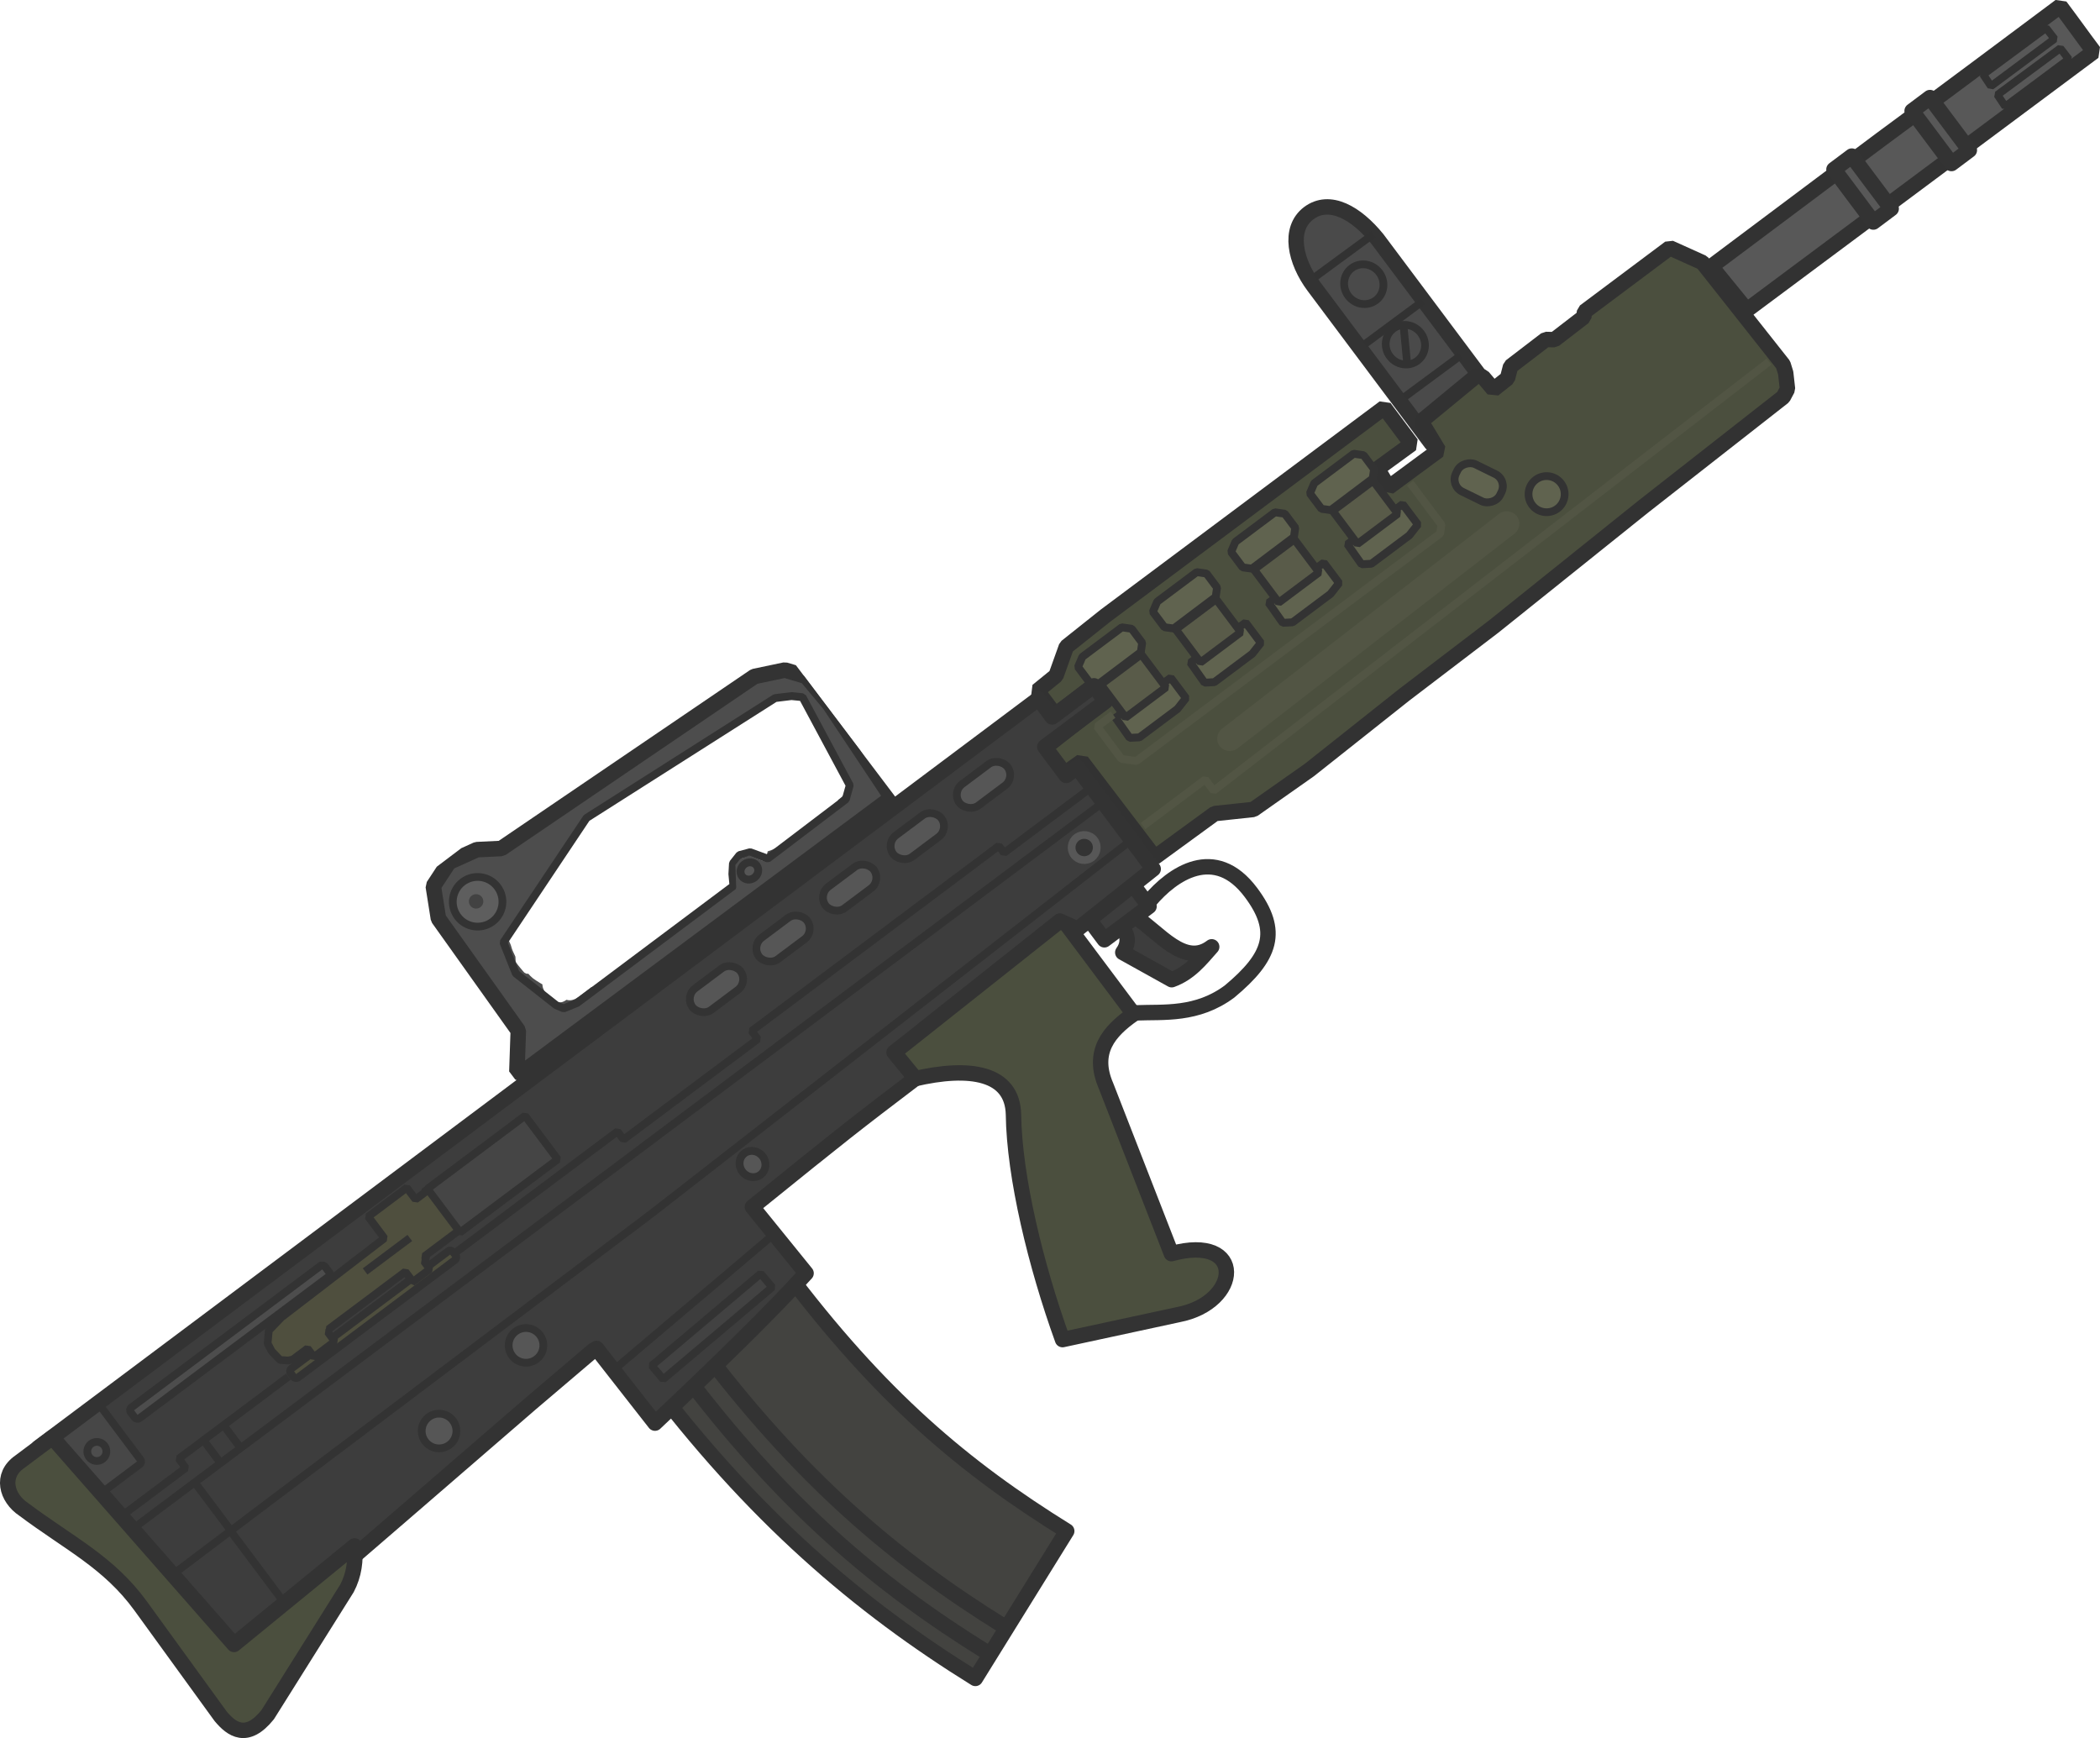 <?xml version="1.0" encoding="UTF-8" standalone="no"?>
<!-- Created with Inkscape (http://www.inkscape.org/) -->

<svg
   width="32.565mm"
   height="26.952mm"
   viewBox="0 0 32.565 26.952"
   version="1.1"
   id="svg1"
   xml:space="preserve"
   sodipodi:docname="L85A2.svg"
   inkscape:version="1.3 (0e150ed, 2023-07-21)"
   xmlns:inkscape="http://www.inkscape.org/namespaces/inkscape"
   xmlns:sodipodi="http://sodipodi.sourceforge.net/DTD/sodipodi-0.dtd"
   xmlns="http://www.w3.org/2000/svg"
   xmlns:svg="http://www.w3.org/2000/svg"><sodipodi:namedview
     id="namedview1"
     pagecolor="#ffffff"
     bordercolor="#000000"
     borderopacity="0.25"
     inkscape:showpageshadow="2"
     inkscape:pageopacity="0.0"
     inkscape:pagecheckerboard="0"
     inkscape:deskcolor="#d1d1d1"
     inkscape:document-units="mm"
     inkscape:zoom="0.62"
     inkscape:cx="700.80645"
     inkscape:cy="342.74194"
     inkscape:window-width="2048"
     inkscape:window-height="1152"
     inkscape:window-x="0"
     inkscape:window-y="0"
     inkscape:window-maximized="0"
     inkscape:current-layer="svg1" /><defs
     id="defs1"><clipPath
       clipPathUnits="userSpaceOnUse"
       id="clipPath127-1"><path
         id="path128-8"
         style="fill:#ff0000;fill-opacity:1;fill-rule:nonzero;stroke:none;stroke-width:0.265"
         d="M 24.055,85.596 V 116.161 H 89.174 V 85.596 Z m 33.852,7.27 v 5.29e-4 5.29e-4 5.3e-4 5.29e-4 5.29e-4 c 0.199,-1.3e-5 0.397,2e-6 0.596,0 0.196,-3e-6 0.392,0 0.589,0 h 0.605 c 0.341,-0.004 0.68,0.03 1.018,0.078 0.301,0.045 0.597,0.116 0.895,0.176 0.281,0.061 0.561,0.121 0.843,0.178 0.267,0.056 0.535,0.105 0.803,0.158 0.109,0.028 0.207,0.045 0.304,0.051 0.157,0.011 0.314,0.014 0.471,0.016 0.271,0.003 0.542,0.004 0.813,0.004 0.294,5.29e-4 0.588,5.29e-4 0.882,5.29e-4 h 0.151 c 1.011,1.59e-4 1.818,0.206 2.427,0.531 0.006,3e-6 0.012,-5e-6 0.019,0 0.18,1.98e-4 0.36,-2.65e-4 0.54,0.001 0.198,0.001 0.397,0.003 0.595,0.008 0.247,0.008 0.494,0.022 0.74,0.052 0.254,0.032 0.507,0.072 0.759,0.119 0.244,0.047 0.486,0.102 0.73,0.149 0.201,0.045 0.405,0.076 0.606,0.12 0.02,0.003 0.041,0.001 0.059,0.009 0.013,0.005 -0.054,0.004 -0.041,0.004 0.106,0.003 0.213,-0.002 0.319,0 0.211,2e-6 0.422,-1.9e-5 0.634,0 0.231,2.1e-5 0.463,-1.25e-4 0.694,0 0.211,1.05e-4 0.423,-2.65e-4 0.634,0.001 0.255,0.001 0.51,0.003 0.766,0.007 0.346,0.007 0.692,0.016 1.037,0.036 0.302,0.019 0.602,0.05 0.904,0.073 0.214,0.014 0.393,0.028 0.618,0.024 0.315,0.006 0.629,0.016 0.944,0.039 0.183,0.014 0.365,0.03 0.547,0.052 0.055,0.007 0.109,0.013 0.164,0.02 0.029,0.004 0.061,-2.65e-4 0.088,0.012 0.112,7.94e-4 0.224,-3e-6 0.336,0 0.04,0 0.08,-3e-6 0.119,0 0.245,8e-6 0.49,-6.3e-5 0.734,0 0.188,6.4e-5 0.376,5.29e-4 0.563,0.001 0.193,5.3e-4 0.387,0.001 0.58,0.004 0.241,0.005 0.482,0.014 0.721,0.043 0.59,0.084 1.149,0.268 1.63,0.633 0.068,0.059 0.137,0.118 0.205,0.176 0.032,0.001 0.064,0.002 0.096,0.003 0.722,0.088 1.368,0.401 1.862,0.94 0.261,0.285 0.312,0.423 0.487,0.747 0.258,0.591 0.34,1.196 0.212,1.842 -0.012,0.06 -0.031,0.12 -0.046,0.18 0.058,0.094 0.082,0.236 0.041,0.419 -0.013,0.06 -0.007,0.031 -0.02,0.089 -0.025,0.119 -0.052,0.237 -0.073,0.356 -0.03,0.175 -0.067,0.349 -0.1,0.523 -0.038,0.193 -0.077,0.386 -0.116,0.579 -0.041,0.179 -0.079,0.358 -0.116,0.538 -0.034,0.169 -0.069,0.337 -0.104,0.506 -0.033,0.153 -0.069,0.306 -0.097,0.46 -0.032,0.155 -0.062,0.31 -0.098,0.464 -0.032,0.138 -0.059,0.277 -0.086,0.417 -0.022,0.108 -0.044,0.216 -0.063,0.325 -0.017,0.102 -0.026,0.205 -0.04,0.308 -0.016,0.109 -0.037,0.218 -0.059,0.326 -0.024,0.111 -0.045,0.221 -0.07,0.332 -0.03,0.145 -0.06,0.289 -0.092,0.434 -0.031,0.156 -0.061,0.313 -0.095,0.469 -0.018,0.077 -0.036,0.155 -0.054,0.232 0.073,0.364 0.089,0.738 0.034,1.108 -0.019,0.13 -0.056,0.257 -0.084,0.386 -0.034,0.12 -0.074,0.234 -0.117,0.344 0.031,0.127 0.058,0.261 0.08,0.41 0.033,0.225 -0.01,0.455 -0.014,0.683 -0.066,0.238 -0.103,0.487 -0.199,0.714 -0.365,0.862 -1.201,1.557 -2.133,1.706 -0.244,0.039 -0.493,0.032 -0.74,0.048 -0.015,-0.002 -0.029,-0.004 -0.044,-0.006 -0.237,0.112 -0.481,0.214 -0.726,0.261 -0.218,0.059 -0.438,0.111 -0.66,0.149 -0.207,0.036 -0.411,0.091 -0.62,0.12 -0.275,0.038 -0.55,0.068 -0.828,0.059 v 5.3e-4 c -0.629,-0.021 -1.18,-0.115 -1.655,-0.264 h -0.269 -0.567 -0.669 -0.6 -0.633 c -0.172,-1e-5 -0.343,3e-5 -0.515,0 -0.181,-3e-5 -0.362,-1.1e-4 -0.543,-5.3e-4 -0.209,-0.001 -0.418,-2.7e-4 -0.627,-0.002 -0.188,-0.002 -0.376,-0.003 -0.563,-0.012 -0.246,-0.013 -0.491,-0.033 -0.734,-0.071 -0.213,-0.034 -0.424,-0.074 -0.637,-0.108 -0.285,-0.056 -0.572,-0.104 -0.846,-0.203 -0.117,-0.041 -0.234,-0.082 -0.351,-0.122 -0.63,0.576 -1.64,0.981 -3.06,0.981 H 67.213 66.674 66.181 65.551 65.024 64.335 63.354 62.43 c -0.344,0 -0.688,-5.3e-4 -1.032,-5.3e-4 -0.422,-5e-5 -0.844,2.7e-4 -1.267,0 -0.419,0 -0.839,-2.6e-4 -1.258,-0.002 -0.388,-0.002 -0.776,-0.004 -1.164,-0.012 -0.465,-0.01 -0.93,-0.026 -1.395,-0.045 -0.634,-0.022 -1.268,-0.024 -1.902,-0.037 -0.484,-0.012 -0.967,-0.036 -1.451,-0.046 -0.464,-0.008 -0.927,-0.018 -1.39,-0.05 -0.375,-0.028 -0.751,-0.06 -1.122,-0.124 -0.194,-0.014 -0.387,-0.03 -0.58,-0.05 -0.08,-0.008 -0.161,-0.01 -0.239,-0.025 -0.003,0 0.006,-0.003 0.009,-0.005 h -0.958 c -0.294,0 -0.588,2e-5 -0.882,0 -0.286,-4e-5 -0.572,-8e-4 -0.858,-10e-4 -0.319,-0.001 -0.637,10e-4 -0.956,-0.002 -0.356,-10e-4 -0.713,-0.003 -1.07,-0.011 -0.229,-0.005 -0.459,-0.011 -0.688,-0.024 -0.489,0.149 -1.06,0.236 -1.719,0.236 h -0.331 c -0.391,0.018 -0.775,-0.046 -1.154,-0.135 -0.302,-0.075 -0.592,-0.192 -0.876,-0.317 -0.042,-0.021 -0.056,-0.026 -0.09,-0.043 h -0.007 -0.693 -0.466 c -0.103,-2e-5 -0.206,4e-5 -0.309,0 -0.112,-5e-5 -0.223,-7.9e-4 -0.334,-0.001 -0.116,-10e-4 -0.232,2.6e-4 -0.348,-0.003 -0.152,-0.003 -0.304,-0.007 -0.454,-0.026 -0.26,-0.039 -0.514,-0.11 -0.738,-0.253 -0.04,-0.029 -0.178,-0.119 -0.229,-0.173 -0.069,-0.072 -0.14,-0.144 -0.202,-0.222 -0.186,1.3e-4 -0.372,-0.027 -0.551,-0.076 -0.054,-0.019 -0.109,-0.035 -0.161,-0.058 -0.366,-0.167 -0.63,-0.422 -0.787,-0.798 -0.024,-0.073 -0.051,-0.144 -0.071,-0.218 -0.037,-0.138 -0.046,-0.282 -0.051,-0.423 -0.003,-0.072 -0.007,-0.145 -0.014,-0.217 -0.008,-0.073 -0.018,-0.145 -0.028,-0.217 -2.01e-4,-0.001 0.004,0.018 0.002,0.003 -0.117,-0.753 0.029,-1.32 0.303,-1.677 -0.071,-0.179 -0.143,-0.359 -0.214,-0.538 -0.121,-0.3 -0.228,-0.604 -0.317,-0.915 -0.077,-0.296 -0.112,-0.599 -0.136,-0.904 -0.014,-0.006 -0.029,-0.013 -0.044,-0.022 -0.098,-0.056 -0.164,-0.093 -0.188,-0.215 -2.64e-4,-0.003 -2.35e-4,-0.006 -5.29e-4,-0.009 -0.002,1.5e-4 -0.004,2.5e-4 -0.007,5.3e-4 -0.016,-0.02 -0.034,-0.039 -0.048,-0.061 -0.038,-0.06 -0.05,-0.146 -0.058,-0.214 -0.005,-0.042 -0.009,-0.09 -0.012,-0.136 -0.001,-0.007 -0.003,-0.014 -0.004,-0.021 -0.011,-0.085 -0.015,-0.17 -0.012,-0.256 -0.006,-0.125 -0.013,-0.249 -0.02,-0.374 -0.008,-0.157 -0.012,-0.314 -0.015,-0.47 -0.003,-0.114 -0.003,-0.227 5.29e-4,-0.341 5.29e-4,-0.077 0.007,-0.153 0.036,-0.225 0.007,-0.018 0.017,-0.035 0.025,-0.053 0.053,-0.103 0.123,-0.195 0.189,-0.289 0.055,-0.075 0.1,-0.157 0.157,-0.231 l 5.29e-4,-5.3e-4 c 0.002,-0.007 0.004,-0.013 0.006,-0.02 0.016,-0.06 0.029,-0.121 0.042,-0.182 0.015,-0.077 0.032,-0.154 0.048,-0.231 0.018,-0.089 0.039,-0.178 0.058,-0.267 0.016,-0.073 0.032,-0.147 0.049,-0.22 0.018,-0.079 0.043,-0.155 0.068,-0.232 0.024,-0.073 0.052,-0.145 0.08,-0.216 0.028,-0.072 0.056,-0.145 0.082,-0.218 0.026,-0.067 0.044,-0.137 0.061,-0.207 0.018,-0.069 0.032,-0.139 0.048,-0.208 0.011,-0.047 0.02,-0.094 0.029,-0.142 0.012,-0.064 0.037,-0.119 0.071,-0.174 0.061,-0.087 0.149,-0.148 0.237,-0.206 0.128,-0.076 0.264,-0.137 0.401,-0.196 0.13,-0.057 0.262,-0.111 0.396,-0.157 0.141,-0.046 0.286,-0.077 0.43,-0.11 0.109,-0.022 0.217,-0.045 0.326,-0.068 0.014,-0.007 0.03,-0.011 0.044,-0.018 0.039,-0.016 0.077,-0.032 0.116,-0.049 0.083,-0.036 0.166,-0.072 0.25,-0.105 0.077,-0.032 0.154,-0.061 0.232,-0.092 0.105,-0.041 0.208,-0.084 0.314,-0.124 0.106,-0.038 0.213,-0.07 0.32,-0.106 0.131,-0.046 0.261,-0.096 0.391,-0.145 0.022,-0.009 0.043,-0.017 0.065,-0.025 0.047,-0.019 0.09,-0.027 0.127,-0.027 0.022,-1.17e-4 0.042,0.002 0.059,0.007 0.319,-0.149 0.64,-0.294 0.966,-0.428 0.381,-0.146 0.759,-0.3 1.142,-0.443 0.419,-0.171 0.861,-0.275 1.293,-0.406 0.442,-0.135 0.875,-0.296 1.315,-0.438 0.428,-0.142 0.85,-0.301 1.273,-0.458 0.403,-0.152 0.801,-0.318 1.203,-0.473 0.3,-0.118 0.601,-0.232 0.897,-0.36 0.391,-0.164 0.787,-0.315 1.182,-0.469 0.361,-0.155 0.725,-0.302 1.087,-0.453 0.489,-0.2 0.991,-0.365 1.5,-0.503 0.354,-0.098 0.714,-0.176 1.073,-0.256 0.35,-0.071 0.699,-0.142 1.048,-0.217 0.294,-0.076 0.591,-0.132 0.89,-0.186 0.195,-0.039 0.393,-0.059 0.59,-0.086 -0.008,2.54e-4 -0.023,0.003 -0.019,-0.002 0.02,-0.019 0.053,-0.011 0.08,-0.017 0.292,-0.066 0.589,-0.11 0.886,-0.142 0.297,-0.03 0.596,-0.035 0.894,-0.04 0.27,-0.004 0.539,-0.004 0.808,-0.005 0.195,-5.29e-4 0.389,-5.29e-4 0.584,-5.29e-4 0.205,-8e-5 0.409,-5.29e-4 0.614,-5.29e-4 z m 21.751,1.922 c 0.02,0.009 -0.044,-0.001 -0.067,-0.002 -0.01,5.29e-4 -0.041,0.002 -0.031,0.002 0.032,0.001 0.065,-2.41e-4 0.098,0 z m 6.055,12.003 c -5.29e-4,0.002 -0.002,0.003 -0.002,0.005 -0.014,0.038 -0.027,0.076 -0.04,0.114 0.014,-0.038 0.031,-0.073 0.042,-0.119 z" /></clipPath></defs><path
     style="color:#000000;fill:#434340;fill-opacity:1;stroke:#333333;stroke-width:0.239;stroke-linejoin:round;stroke-dasharray:none;stroke-opacity:1"
     d="m 9.991,21.27 c 1.683,2.248 3.341,3.645 5.134,4.757 l 1.417,-2.285 c -1.582,-0.981 -2.894,-2.074 -4.399,-4.084 z"
     id="path6-33" /><path
     style="fill:none;fill-opacity:1;stroke:#333333;stroke-width:0.239;stroke-linecap:butt;stroke-linejoin:round;stroke-dasharray:none;stroke-opacity:1"
     d="m 10.533,21.2 c 1.594,2.129 3.079,3.374 4.766,4.42"
     id="path6-3"
     sodipodi:nodetypes="cc" /><path
     style="fill:none;fill-opacity:1;stroke:#333333;stroke-width:0.239;stroke-linecap:butt;stroke-linejoin:round;stroke-dasharray:none;stroke-opacity:1"
     d="m 10.806,20.802 c 1.594,2.129 3.079,3.374 4.766,4.42"
     id="path6-3-0"
     sodipodi:nodetypes="cc" /><path
     style="fill:#3d3d3d;fill-opacity:1;stroke:#333333;stroke-width:0.239;stroke-linecap:round;stroke-linejoin:round;stroke-dasharray:none;stroke-opacity:1"
     d="m 17.357,14.349 c 0.169,0.137 0.138,0.304 0.054,0.421 l 0.759,0.422 c 0.279,-0.101 0.444,-0.31 0.62,-0.51 -0.426,0.327 -0.816,-0.229 -1.192,-0.468 z"
     id="path4"
     sodipodi:nodetypes="cccccc" /><rect
     style="fill:#3d3d3d;fill-opacity:1;stroke:#333333;stroke-width:0.239;stroke-linecap:round;stroke-linejoin:round;stroke-dasharray:none;stroke-opacity:1"
     id="rect2"
     width="0.865"
     height="0.455"
     x="4.975"
     y="21.475"
     transform="rotate(-36.822)" /><path
     style="fill:#4b4f3e;fill-opacity:1;stroke:#333333;stroke-width:0.239;stroke-linecap:round;stroke-linejoin:round;stroke-dasharray:none;stroke-opacity:1"
     d="m 14.168,16.732 c 0.882,-0.208 1.532,-0.093 1.548,0.548 0.012,0.965 0.345,2.342 0.761,3.493 l 1.793,-0.387 c 0.978,-0.186 1.051,-1.262 -0.105,-0.946 l -1.013,-2.599 c -0.229,-0.529 0.04,-0.848 0.427,-1.117 l -1.174,-1.568 -2.727,2.042 z"
     id="path2-4"
     sodipodi:nodetypes="cccccccccc" /><path
     style="fill:#585858;fill-opacity:1;fill-rule:evenodd;stroke:#050505;stroke-width:0;stroke-linejoin:bevel;stroke-opacity:1;paint-order:markers fill stroke"
     d="M 7.742,24.699 Z"
     id="path3" /><path
     style="fill:#585858;fill-opacity:0;fill-rule:evenodd;stroke:#323232;stroke-width:0.14;stroke-linejoin:bevel;stroke-dasharray:none;stroke-opacity:1;paint-order:markers fill stroke"
     d="M 11.872,20.872 Z"
     id="path7" /><path
     id="rect10"
     style="fill:#4a4a4a;stroke:#333333;stroke-width:0.239;stroke-linejoin:round"
     d="m 20.374,4.441 c -0.292,-0.39 -0.401,-0.89 -0.081,-1.134 0.328,-0.246 0.742,7.2e-5 1.065,0.397 l 1.822,2.434 -0.984,0.737 z"
     sodipodi:nodetypes="cccccc" /><path
     style="fill:#585858;fill-opacity:1;fill-rule:evenodd;stroke:#323232;stroke-width:0.239;stroke-linejoin:bevel;stroke-dasharray:none;stroke-opacity:1;paint-order:markers fill stroke"
     d="m 27.088,4.808 5.381,-4.007 c -0.216,-0.288 -0.293,-0.402 -0.521,-0.706 -0.377,0.282 -2.08,1.554 -2.78,2.067 l -2.631,1.97 z"
     id="path8-3"
     sodipodi:nodetypes="cccccc" /><path
     style="fill:#585858;fill-opacity:1;fill-rule:evenodd;stroke:#323232;stroke-width:0.12;stroke-linejoin:bevel;stroke-dasharray:none;stroke-opacity:1;paint-order:markers fill stroke"
     d="m 31.728,0.434 0.131,0.169 -0.985,0.733 -0.12,-0.181 z"
     id="path12-9" /><path
     style="fill:#585858;fill-opacity:1;fill-rule:evenodd;stroke:#323232;stroke-width:0.14;stroke-linejoin:bevel;stroke-dasharray:none;stroke-opacity:1;paint-order:markers fill stroke"
     d="M 31.415,1.28 Z"
     id="path11" /><path
     style="fill:#585858;fill-opacity:1;fill-rule:evenodd;stroke:#323232;stroke-width:0.12;stroke-linejoin:bevel;stroke-dasharray:none;stroke-opacity:1;paint-order:markers fill stroke"
     d="m 31.949,0.749 0.131,0.169 -0.985,0.733 -0.12,-0.181 z"
     id="path12-6" /><path
     style="fill:#4b4f3e;fill-opacity:1;fill-rule:evenodd;stroke:#323232;stroke-width:0.239;stroke-linejoin:bevel;stroke-dasharray:none;stroke-opacity:1;paint-order:markers fill stroke"
     d="m 17.907,13.294 0.93,-0.678 0.598,-0.064 0.869,-0.611 1.474,-1.169 1.386,-1.057 2.324,-1.863 2.165,-1.695 0.066,-0.124 -0.028,-0.25 -0.04,-0.129 -1.251,-1.583 -0.506,-0.228 -1.322,0.989 -0.012,0.084 -0.456,0.351 -0.133,-0.003 -0.546,0.418 -0.048,0.185 -0.217,0.172 -0.164,-0.194 -0.087,-0.028 -0.872,0.718 0.272,0.45 -0.776,0.572 -0.172,-0.288 0.527,-0.384 -0.422,-0.565 -4.322,3.226 -0.608,0.484 -0.16,0.447 -0.29,0.236 0.278,0.371 0.573,-0.438 0.207,0.209 -0.963,0.758 0.196,0.25 0.11,0.147 0.286,-0.204 z"
     id="path14-6" /><path
     style="fill:#60634f;fill-opacity:1;fill-rule:evenodd;stroke:#333333;stroke-width:0.122;stroke-linejoin:bevel;stroke-dasharray:none;stroke-opacity:1;paint-order:markers fill stroke"
     d="m 20.895,8.439 0.219,0.311 0.152,-0.008 0.588,-0.44 0.133,-0.169 -0.236,-0.315 z"
     id="path50-2" /><path
     style="fill:#595b49;fill-opacity:1;fill-rule:evenodd;stroke:#333333;stroke-width:0.122;stroke-linejoin:bevel;stroke-dasharray:none;stroke-opacity:1;paint-order:markers fill stroke"
     d="m 21.302,7.467 0.374,0.499 -0.626,0.469 -0.383,-0.512 0.617,-0.462 z"
     id="path51-53" /><path
     style="fill:#60634f;fill-opacity:1;fill-rule:evenodd;stroke:#333333;stroke-width:0.122;stroke-linejoin:bevel;stroke-dasharray:none;stroke-opacity:1;paint-order:markers fill stroke"
     d="m 21.287,7.42 0.021,-0.144 -0.163,-0.218 -0.153,-0.022 -0.612,0.458 -0.067,0.157 0.179,0.239 0.107,0.015 0.037,0.005 z"
     id="path52-14" /><path
     style="fill:#60634f;fill-opacity:1;fill-rule:evenodd;stroke:#333333;stroke-width:0.122;stroke-linejoin:bevel;stroke-dasharray:none;stroke-opacity:1;paint-order:markers fill stroke"
     d="m 19.673,9.347 0.219,0.311 0.152,-0.008 0.588,-0.44 0.133,-0.169 -0.236,-0.315 z"
     id="path50-7" /><path
     style="fill:#595b49;fill-opacity:1;fill-rule:evenodd;stroke:#333333;stroke-width:0.122;stroke-linejoin:bevel;stroke-dasharray:none;stroke-opacity:1;paint-order:markers fill stroke"
     d="m 20.081,8.376 0.374,0.499 -0.626,0.469 -0.383,-0.512 0.617,-0.462 z"
     id="path51-6" /><path
     style="fill:#60634f;fill-opacity:1;fill-rule:evenodd;stroke:#333333;stroke-width:0.122;stroke-linejoin:bevel;stroke-dasharray:none;stroke-opacity:1;paint-order:markers fill stroke"
     d="m 20.065,8.328 0.021,-0.144 -0.163,-0.218 -0.153,-0.022 -0.612,0.458 -0.067,0.157 0.179,0.239 0.107,0.015 0.037,0.005 z"
     id="path52-3" /><path
     style="fill:#60634f;fill-opacity:1;fill-rule:evenodd;stroke:#333333;stroke-width:0.122;stroke-linejoin:bevel;stroke-dasharray:none;stroke-opacity:1;paint-order:markers fill stroke"
     d="m 18.46,10.275 0.219,0.311 0.152,-0.008 0.588,-0.44 0.133,-0.169 -0.236,-0.315 z"
     id="path50-8" /><path
     style="fill:#595b49;fill-opacity:1;fill-rule:evenodd;stroke:#333333;stroke-width:0.122;stroke-linejoin:bevel;stroke-dasharray:none;stroke-opacity:1;paint-order:markers fill stroke"
     d="m 18.868,9.304 0.374,0.499 -0.626,0.469 -0.383,-0.512 0.617,-0.462 z"
     id="path51-5" /><path
     style="fill:#60634f;fill-opacity:1;fill-rule:evenodd;stroke:#333333;stroke-width:0.122;stroke-linejoin:bevel;stroke-dasharray:none;stroke-opacity:1;paint-order:markers fill stroke"
     d="m 18.852,9.256 0.021,-0.144 -0.163,-0.218 -0.153,-0.022 -0.612,0.458 -0.067,0.157 0.179,0.239 0.107,0.015 0.037,0.005 z"
     id="path52-1" /><path
     style="fill:#60634f;fill-opacity:1;fill-rule:evenodd;stroke:#333333;stroke-width:0.122;stroke-linejoin:bevel;stroke-dasharray:none;stroke-opacity:1;paint-order:markers fill stroke"
     d="m 17.299,11.131 0.219,0.311 0.152,-0.008 0.588,-0.44 0.133,-0.169 -0.236,-0.315 z"
     id="path50-77" /><path
     style="fill:#595b49;fill-opacity:1;fill-rule:evenodd;stroke:#333333;stroke-width:0.122;stroke-linejoin:bevel;stroke-dasharray:none;stroke-opacity:1;paint-order:markers fill stroke"
     d="m 17.707,10.159 0.374,0.499 -0.626,0.469 -0.383,-0.512 0.617,-0.462 z"
     id="path51" /><path
     style="fill:#60634f;fill-opacity:1;fill-rule:evenodd;stroke:#333333;stroke-width:0.122;stroke-linejoin:bevel;stroke-dasharray:none;stroke-opacity:1;paint-order:markers fill stroke"
     d="m 17.691,10.112 0.021,-0.144 -0.163,-0.218 -0.153,-0.022 -0.612,0.458 -0.067,0.157 0.179,0.239 0.107,0.015 0.037,0.005 z"
     id="path52-19" /><path
     style="fill:#4b4b4b;fill-opacity:1;fill-rule:evenodd;stroke:#323232;stroke-width:0.239;stroke-linejoin:bevel;stroke-dasharray:none;stroke-opacity:1;paint-order:markers fill stroke"
     d="M 21.183,5.298 Z"
     id="path16-2" /><ellipse
     style="fill:#4a4a4a;fill-opacity:1;fill-rule:evenodd;stroke:#323232;stroke-width:0.12;stroke-dasharray:none;stroke-opacity:1"
     id="path21"
     cx="14.288"
     cy="16.203"
     rx="0.301"
     ry="0.312"
     transform="rotate(-36.822)" /><g
     id="g10"
     transform="matrix(0.09,-0.068,0.068,0.09,-2.827,20.295)"><ellipse
       style="opacity:1;fill:#4a4a4a;fill-opacity:1;fill-rule:evenodd;stroke:#323232;stroke-width:1.058;stroke-dasharray:none;stroke-opacity:1"
       id="path21-7"
       cx="254.039"
       cy="25.832"
       rx="2.666"
       ry="2.76" /><path
       style="opacity:1;fill:#4a4a4a;fill-opacity:1;fill-rule:evenodd;stroke:#323232;stroke-width:1.058;stroke-linejoin:bevel;stroke-dasharray:none;stroke-opacity:1;paint-order:markers fill stroke"
       d="m 252.729,27.96 2.619,-4.256 z"
       id="path22-6" /></g><path
     style="fill:#4a4a4a;fill-opacity:1;fill-rule:evenodd;stroke:#323232;stroke-width:0.12;stroke-linejoin:bevel;stroke-dasharray:none;stroke-opacity:1;paint-order:markers fill stroke"
     d="m 20.395,4.293 0.898,-0.659 z"
     id="path23" /><path
     style="fill:#4a4a4a;fill-opacity:1;fill-rule:evenodd;stroke:#323232;stroke-width:0.12;stroke-linejoin:bevel;stroke-dasharray:none;stroke-opacity:1;paint-order:markers fill stroke"
     d="m 21.162,5.338 0.9,-0.666 z"
     id="path24-7" /><path
     style="fill:#4a4a4a;fill-opacity:1;fill-rule:evenodd;stroke:#323232;stroke-width:0.12;stroke-linejoin:bevel;stroke-dasharray:none;stroke-opacity:1;paint-order:markers fill stroke"
     d="m 21.781,6.155 0.862,-0.637 z"
     id="path25" /><path
     style="fill:#3b3b3b;fill-opacity:1;fill-rule:evenodd;stroke:#333333;stroke-width:0.239;stroke-linejoin:bevel;stroke-dasharray:none;stroke-opacity:1;paint-order:markers fill stroke"
     d="M 2.049,23.959 Z"
     id="path29" /><path
     style="fill:#3d3d3d;fill-opacity:1;fill-rule:evenodd;stroke:#333333;stroke-width:0.239;stroke-linejoin:round;stroke-dasharray:none;stroke-opacity:1;paint-order:markers fill stroke"
     d="m 16.079,10.855 -2.059,1.542 -2.799,2.096 -3.725,2.789 -5.975,4.473 -0.922,0.69 1.032,1.378 1.649,2.203 0.491,-0.42 0.774,-0.659 1.74,-1.501 1.939,-1.676 0.976,-0.83 0.05,-0.031 0.907,1.159 c 1.021,-0.964 1.817,-1.742 2.343,-2.324 l -0.833,-1.028 c 1.445,-1.168 1.556,-1.254 2.528,-1.993 l -0.331,-0.404 0.179,-0.14 2.393,-1.897 0.251,0.115 0.042,-0.005 1.154,-0.917 -1.181,-1.577 -0.169,0.127 -0.332,-0.444 0.943,-0.706 -0.18,-0.241 -0.647,0.484 -0.212,-0.283 z"
     id="path30-6"
     sodipodi:nodetypes="cccccccccccccccccccccccccccccccc" /><path
     style="fill:#565656;fill-opacity:0;fill-rule:evenodd;stroke:#333333;stroke-width:0.122;stroke-linejoin:bevel;stroke-dasharray:none;stroke-opacity:1;paint-order:markers fill stroke"
     d="m 3.764,22.497 -0.287,-0.383 z"
     id="path49-6" /><ellipse
     style="fill:#565656;fill-opacity:1;fill-rule:evenodd;stroke:#333333;stroke-width:0.122;stroke-dasharray:none;stroke-opacity:1"
     id="path42-6-9"
     cy="21.443"
     cx="-1.477"
     rx="0.197"
     ry="0.208"
     transform="rotate(-36.822)" /><rect
     style="fill:#565656;fill-opacity:1;fill-rule:evenodd;stroke:#333333;stroke-width:0.12;stroke-linejoin:bevel;stroke-dasharray:none;stroke-opacity:1;paint-order:markers fill stroke"
     id="rect42-7"
     width="0.93"
     height="0.417"
     x="4.449"
     y="18.675"
     ry="0.209"
     transform="rotate(-36.822)" /><rect
     style="fill:#565656;fill-opacity:1;fill-rule:evenodd;stroke:#333333;stroke-width:0.12;stroke-linejoin:bevel;stroke-dasharray:none;stroke-opacity:1;paint-order:markers fill stroke"
     id="rect42-4"
     width="0.93"
     height="0.417"
     x="3.151"
     y="18.696"
     ry="0.209"
     transform="rotate(-36.822)" /><rect
     style="fill:#565656;fill-opacity:1;fill-rule:evenodd;stroke:#333333;stroke-width:0.12;stroke-linejoin:bevel;stroke-dasharray:none;stroke-opacity:1;paint-order:markers fill stroke"
     id="rect42-9"
     width="0.93"
     height="0.417"
     x="-0.764"
     y="18.729"
     ry="0.209"
     transform="rotate(-36.822)" /><rect
     style="fill:#565656;fill-opacity:1;fill-rule:evenodd;stroke:#333333;stroke-width:0.12;stroke-linejoin:bevel;stroke-dasharray:none;stroke-opacity:1;paint-order:markers fill stroke"
     id="rect42-3"
     width="0.93"
     height="0.417"
     x="0.533"
     y="18.719"
     ry="0.209"
     transform="rotate(-36.822)" /><circle
     style="fill:#565656;fill-opacity:1;fill-rule:evenodd;stroke:#333333;stroke-width:0.12;stroke-dasharray:none;stroke-opacity:1"
     id="path42-6"
     cx="-5.974"
     cy="21.589"
     r="0.269"
     transform="rotate(-36.822)" /><rect
     style="fill:#474747;fill-opacity:1;fill-rule:evenodd;stroke:#333333;stroke-width:0.12;stroke-linejoin:bevel;stroke-dasharray:none;stroke-opacity:1;paint-order:markers fill stroke"
     id="rect31"
     width="1.088"
     height="1.088"
     x="-12.91"
     y="18.387"
     ry="0.051"
     transform="rotate(-36.822)" /><circle
     style="fill:#4d4d4d;fill-opacity:1;fill-rule:evenodd;stroke:#333333;stroke-width:0.12;stroke-dasharray:none;stroke-opacity:1"
     id="path32"
     cx="-12.287"
     cy="18.917"
     r="0.148"
     transform="rotate(-36.822)" /><rect
     style="fill:#4d4d4d;fill-opacity:1;fill-rule:evenodd;stroke:#333333;stroke-width:0.12;stroke-linejoin:bevel;stroke-dasharray:none;stroke-opacity:1;paint-order:markers fill stroke"
     id="rect32-5"
     width="3.765"
     height="0.209"
     x="-11.502"
     y="18.692"
     ry="0.051"
     transform="rotate(-36.822)" /><rect
     style="fill:#4f4f3e;fill-opacity:1;fill-rule:evenodd;stroke:#333333;stroke-width:0.12;stroke-linejoin:bevel;stroke-dasharray:none;stroke-opacity:1;paint-order:markers fill stroke"
     id="rect34"
     width="3.143"
     height="0.172"
     x="-9.154"
     y="19.697"
     ry="0.051"
     transform="rotate(-36.822)" /><path
     style="fill:#4f4f3e;fill-opacity:1;fill-rule:evenodd;stroke:#333333;stroke-width:0.12;stroke-linejoin:bevel;stroke-dasharray:none;stroke-opacity:1;paint-order:markers fill stroke"
     d="m 4.362,20.43 -0.194,0.202 -0.018,0.2 0.063,0.121 0.13,0.136 0.127,0.008 0.072,-0.016 0.227,-0.17 0.099,0.132 0.323,-0.242 -0.107,-0.144 0.03,-0.022 -0.018,-0.024 1.19,-0.891 0.103,0.138 0.003,0.027 0.274,-0.205 -0.09,-0.12 0.042,-0.031 -0.036,-0.048 0.544,-0.407 -0.461,-0.616 -0.068,-0.029 0.006,0.051 -0.081,0.061 -0.078,0.058 -0.136,-0.181 -0.598,0.448 0.251,0.335 z"
     id="path33" /><path
     style="fill:#4f4f3e;fill-opacity:0;fill-rule:evenodd;stroke:#333333;stroke-width:0.12;stroke-linejoin:bevel;stroke-dasharray:none;stroke-opacity:1;paint-order:markers fill stroke"
     d="m 5.662,19.716 0.693,-0.519"
     id="path34-6" /><rect
     style="fill:none;fill-opacity:1;fill-rule:evenodd;stroke:#525544;stroke-width:0.239;stroke-linejoin:bevel;stroke-dasharray:none;stroke-opacity:1;paint-order:markers fill stroke"
     id="rect35"
     width="5.588"
     height="0.15"
     x="7.975"
     y="20.662"
     ry="0.075"
     transform="rotate(-37.794)" /><circle
     style="fill:#60634f;fill-opacity:1;fill-rule:evenodd;stroke:#333333;stroke-width:0.12;stroke-dasharray:none;stroke-opacity:1"
     id="path35"
     cx="14.606"
     cy="20.508"
     r="0.28"
     transform="rotate(-36.822)" /><path
     style="fill:#515744;fill-opacity:1;fill-rule:evenodd;stroke:#333333;stroke-width:0.12;stroke-linejoin:bevel;stroke-dasharray:none;stroke-opacity:1;paint-order:markers fill stroke"
     d="M 17.705,12.904 Z"
     id="path36-6" /><path
     style="fill:#515744;fill-opacity:0;fill-rule:evenodd;stroke:#525544;stroke-width:0.12;stroke-linejoin:bevel;stroke-dasharray:none;stroke-opacity:1;paint-order:markers fill stroke"
     d="m 17.726,12.809 0.964,-0.722 0.13,0.174 8.612,-6.653"
     id="path37" /><rect
     style="fill:#424242;fill-opacity:1;fill-rule:evenodd;stroke:#333333;stroke-width:0.12;stroke-linejoin:bevel;stroke-dasharray:none;stroke-opacity:1;paint-order:markers fill stroke"
     id="rect37"
     width="2.211"
     height="0.276"
     x="-5.941"
     y="22.7"
     ry="0"
     transform="rotate(-40.18)" /><circle
     style="fill:#333333;fill-opacity:1;fill-rule:evenodd;stroke:#575757;stroke-width:0.12;stroke-dasharray:none;stroke-opacity:1"
     id="path39"
     cx="5.582"
     cy="20.597"
     r="0.195"
     transform="rotate(-36.822)" /><rect
     style="fill:#454545;fill-opacity:1;fill-rule:evenodd;stroke:#333333;stroke-width:0.12;stroke-linejoin:bevel;stroke-dasharray:none;stroke-opacity:1;paint-order:markers fill stroke"
     id="rect39"
     width="1.89"
     height="0.844"
     x="-5.742"
     y="18.73"
     transform="rotate(-36.822)" /><path
     style="fill:#454545;fill-opacity:1;fill-rule:evenodd;stroke:#333333;stroke-width:0.12;stroke-linejoin:bevel;stroke-dasharray:none;stroke-opacity:1;paint-order:markers fill stroke"
     d="M 9.59,21.181 11.96,19.174"
     id="path40-8" /><circle
     style="fill:#565656;fill-opacity:1;fill-rule:evenodd;stroke:#333333;stroke-width:0.12;stroke-dasharray:none;stroke-opacity:1"
     id="path42-3"
     cx="-7.849"
     cy="21.844"
     r="0.269"
     transform="rotate(-36.822)" /><rect
     style="fill:#565656;fill-opacity:1;fill-rule:evenodd;stroke:#333333;stroke-width:0.12;stroke-linejoin:bevel;stroke-dasharray:none;stroke-opacity:1;paint-order:markers fill stroke"
     id="rect42"
     width="0.93"
     height="0.417"
     x="1.833"
     y="18.706"
     ry="0.209"
     transform="rotate(-36.822)" /><path
     style="fill:#565656;fill-opacity:0;fill-rule:evenodd;stroke:#333333;stroke-width:0.12;stroke-linejoin:bevel;stroke-dasharray:none;stroke-opacity:1;paint-order:markers fill stroke"
     d="m 1.636,23.694 1.244,-0.931 -0.107,-0.144 1.698,-1.271"
     id="path43" /><path
     style="fill:#565656;fill-opacity:0;fill-rule:evenodd;stroke:#333333;stroke-width:0.12;stroke-linejoin:bevel;stroke-dasharray:none;stroke-opacity:1;paint-order:markers fill stroke"
     d="m 7.075,19.416 2.5,-1.871 0.094,0.126 2.081,-1.558 -0.094,-0.126 3.833,-2.87 0.081,0.108 1.387,-1.039"
     id="path44-6" /><path
     style="fill:#565656;fill-opacity:0;fill-rule:evenodd;stroke:#333333;stroke-width:0.12;stroke-linejoin:bevel;stroke-dasharray:none;stroke-opacity:1;paint-order:markers fill stroke"
     d="m 17.116,12.434 -5.548,4.153 -0.076,0.057 -1.218,0.912 -5.201,3.894 -3.053,2.286"
     id="path45" /><path
     style="fill:#565656;fill-opacity:0;fill-rule:evenodd;stroke:#333333;stroke-width:0.12;stroke-linejoin:bevel;stroke-dasharray:none;stroke-opacity:1;paint-order:markers fill stroke"
     d="M 17.623,12.965 10.112,18.812 2.536,24.522"
     id="path46-4" /><path
     style="fill:#565656;fill-opacity:0;fill-rule:evenodd;stroke:#333333;stroke-width:0.122;stroke-linejoin:bevel;stroke-dasharray:none;stroke-opacity:1;paint-order:markers fill stroke"
     d="m 3.59,23.761 0.9,1.202"
     id="path47" /><path
     style="fill:#565656;fill-opacity:0;fill-rule:evenodd;stroke:#333333;stroke-width:0.122;stroke-linejoin:bevel;stroke-dasharray:none;stroke-opacity:1;paint-order:markers fill stroke"
     d="m 3.036,23.009 0.578,0.771"
     id="path48" /><path
     style="fill:#565656;fill-opacity:0;fill-rule:evenodd;stroke:#333333;stroke-width:0.122;stroke-linejoin:bevel;stroke-dasharray:none;stroke-opacity:1;paint-order:markers fill stroke"
     d="m 3.446,22.721 -0.287,-0.383 z"
     id="path49" /><rect
     style="fill:#60634f;fill-opacity:1;fill-rule:evenodd;stroke:#333333;stroke-width:0.122;stroke-linejoin:bevel;stroke-dasharray:none;stroke-opacity:1;paint-order:markers fill stroke"
     id="rect49"
     width="0.47"
     height="0.761"
     x="3.14"
     y="23.504"
     ry="0.209"
     transform="rotate(-63.875)" /><path
     style="fill:none;fill-opacity:1;fill-rule:evenodd;stroke:#525544;stroke-width:0.122;stroke-linejoin:bevel;stroke-dasharray:none;stroke-opacity:1;paint-order:markers fill stroke"
     d="m 21.868,7.491 0.484,0.646 -0.019,0.136 -4.712,3.528 -0.23,-0.033 -0.376,-0.502 0.245,-0.184"
     id="path53" /><path
     style="fill:#4d4d4d;fill-opacity:1;fill-rule:evenodd;stroke:#333333;stroke-width:2.136;stroke-linejoin:bevel;stroke-dasharray:none;stroke-opacity:1;paint-order:markers fill stroke"
     d="m 24.474,115.226 3.969,-4.895 0.529,-18.918 2.117,-3.969 3.704,-1.323 4.101,0.926 2.778,1.897 42.014,2.107 3.885,1.829 1.813,2.468 0.242,4.975 -0.923,15.391 z"
     id="path55"
     clip-path="url(#clipPath127-1)"
     transform="matrix(0.09,-0.068,0.068,0.09,-2.025,7.986)" /><path
     style="fill:#4d4d4d;fill-opacity:0;fill-rule:evenodd;stroke:#333333;stroke-width:0.122;stroke-linejoin:bevel;stroke-dasharray:none;stroke-opacity:1;paint-order:markers fill stroke"
     d="m 11.374,13.737 -2.427,1.817 -0.207,0.083 -0.116,-0.05 -0.625,-0.492 -0.089,-0.223 -0.103,-0.258 1.289,-1.93 2.924,-1.859 0.254,-0.031 0.171,0.017 0.732,1.366 -0.061,0.218 -1.211,0.92 -0.272,-0.1 -0.165,0.044 -0.102,0.129 -0.009,0.165 z"
     id="path54-9" /><path
     style="fill:#4d4d4d;fill-opacity:1;fill-rule:evenodd;stroke:#333333;stroke-width:0.136;stroke-linejoin:bevel;stroke-dasharray:none;stroke-opacity:0;paint-order:markers fill stroke"
     d="m 11.418,13.812 -0.008,-0.223 -0.006,-0.177 0.077,-0.095 0.139,-0.051 0.283,0.112"
     id="path129" /><ellipse
     style="fill:#565656;fill-opacity:1;fill-rule:evenodd;stroke:#333333;stroke-width:0.122;stroke-dasharray:none;stroke-opacity:1"
     id="path42-6-9-7"
     cy="17.776"
     cx="1.208"
     rx="0.141"
     ry="0.13"
     transform="rotate(-36.822)" /><circle
     style="fill:#5e5e5e;fill-opacity:1;fill-rule:evenodd;stroke:#333333;stroke-width:0.12;stroke-dasharray:none;stroke-opacity:1"
     id="path130"
     cx="-2.452"
     cy="15.633"
     r="0.385"
     transform="rotate(-36.822)" /><circle
     style="fill:#3c3c3c;fill-opacity:0.817;fill-rule:evenodd;stroke-width:0.03"
     id="path131"
     cx="-2.467"
     cy="15.614"
     r="0.112"
     transform="rotate(-36.822)" /><path
     style="fill:#4b4f3e;fill-opacity:1;stroke:#333333;stroke-width:0.239;stroke-linecap:round;stroke-linejoin:round;stroke-dasharray:none;stroke-opacity:1"
     d="m 0.811,22.29 -0.505,0.378 c -0.301,0.209 -0.207,0.559 0.062,0.738 0.702,0.526 1.319,0.816 1.813,1.497 l 1.24,1.71 c 0.168,0.203 0.405,0.38 0.73,-0.024 l 1.229,-1.958 c 0.114,-0.216 0.137,-0.436 0.118,-0.659 l -1.869,1.528 z"
     id="path1"
     sodipodi:nodetypes="cccccccccc" /><path
     style="fill:none;fill-opacity:1;stroke:#333333;stroke-width:0.239;stroke-linecap:round;stroke-linejoin:round;stroke-dasharray:none;stroke-opacity:1"
     d="m 17.621,15.706 c 0.421,-0.017 0.942,0.045 1.447,-0.332 0.644,-0.538 0.782,-0.931 0.331,-1.534 -0.56,-0.749 -1.219,-0.29 -1.574,0.132"
     id="path5"
     sodipodi:nodetypes="cccc" /><rect
     style="fill:#585858;fill-opacity:1;stroke:#333333;stroke-width:0.239;stroke-linecap:butt;stroke-linejoin:round;stroke-dasharray:none;stroke-opacity:1"
     id="rect11"
     width="0.346"
     height="1.019"
     x="21.191"
     y="19.148"
     transform="rotate(-36.822)" /><rect
     style="fill:#585858;fill-opacity:1;stroke:#333333;stroke-width:0.239;stroke-linecap:butt;stroke-linejoin:round;stroke-dasharray:none;stroke-opacity:1"
     id="rect11-3"
     width="0.346"
     height="1.019"
     x="22.705"
     y="19.148"
     transform="rotate(-36.822)" /></svg>
